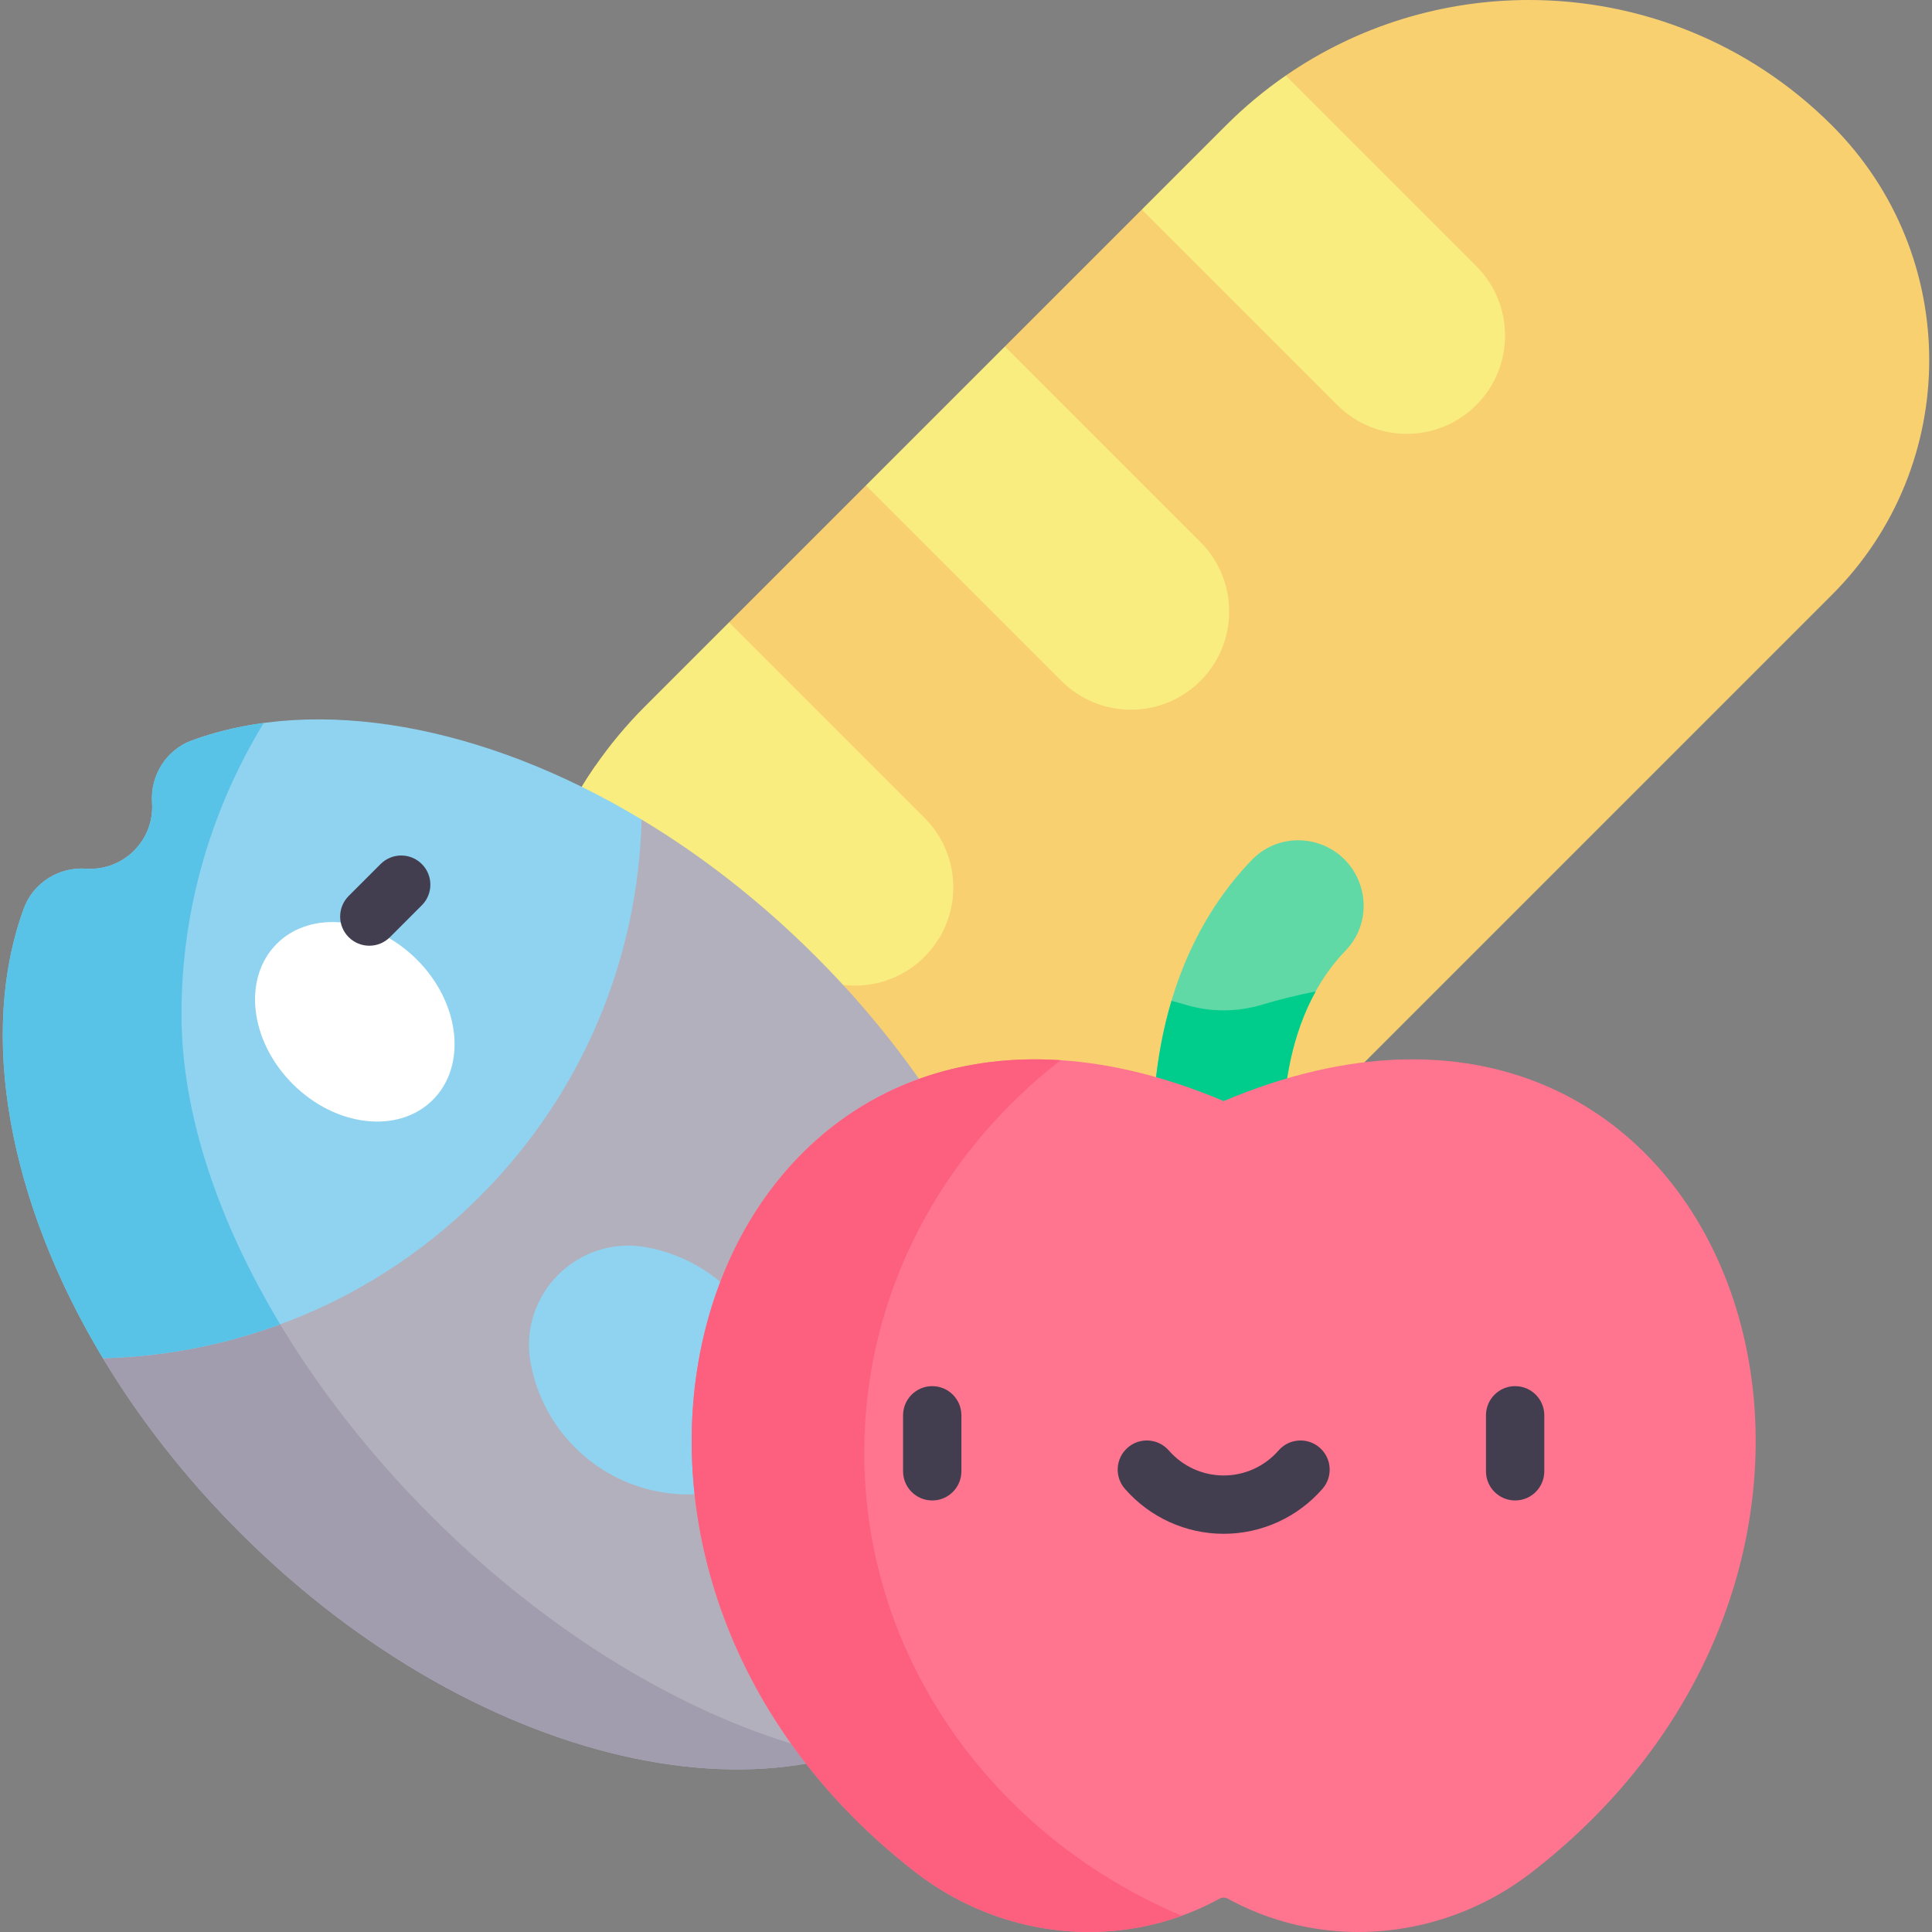 <svg id="Capa_1" enable-background="new 0 0 497 497" height="512" viewBox="0 0 497 497" width="512" xmlns="http://www.w3.org/2000/svg"><rect x="0" y="0" width="497" height="497" fill="#808080" stroke="none"/><g><path d="m471.291 32.293c-21.533-21.533-49.753-32.3-77.973-32.293-21.897 0-43.794 6.484-62.568 19.445l.493 36.238-37.517-1.772-35.221 35.221 1.772 37.517-37.517-1.772-35.221 35.221 1.772 37.517-36.238-.493c-29.673 42.962-25.39 102.302 12.849 140.541 16.664 16.664 38.505 24.992 60.346 24.992s43.682-8.328 60.346-24.992l184.677-184.677c33.328-33.329 33.328-87.365 0-120.693z" fill="#f8d070"/><path d="m145.788 209.283c2.145-4.172 4.573-8.235 7.285-12.162l36.238.493-6.896 39.209-27.064-12.384z" fill="#f9ed80"/><path d="m237.831 210.389-50.292-50.292-21.617 21.617c-4.821 4.821-9.104 9.984-12.849 15.406l49.013 49.013c4.94 4.94 11.403 7.406 17.872 7.406 6.47 0 12.933-2.466 17.872-7.406 9.874-9.871 9.874-25.871.001-35.744z" fill="#f9ed80"/><path d="m209.848 246.035c-14.086-14.085-29.259-25.874-44.795-35.214l-138.578 138.577c9.339 15.536 21.128 30.709 35.214 44.795 62.361 62.361 146.085 79.754 186.999 38.84s23.52-124.638-38.84-186.998z" fill="#b2b0bc"/><g><path d="m298.136 312.289c-.135-.726-3.286-18.019-.252-38.907 3.074-21.159 11.316-38.859 24.145-52.166 7.593-7.876 20.63-6.318 26.312 3.031 3.914 6.439 3.125 14.768-2.109 20.189-22.061 22.851-15.226 61.262-15.145 61.696z" fill="#60d9a7"/></g><path d="m188.017 332.261c-6.208-6.208-13.902-10.02-21.937-11.439-17.421-3.076-32.68 12.184-29.604 29.604 1.419 8.034 5.231 15.729 11.439 21.936 12.922 12.922 32.282 15.464 47.748 7.647 7.818-15.466 5.276-34.826-7.646-47.748z" fill="#90d3f1"/><path d="m59.479 316.394-33.004 33.004c9.339 15.536 21.128 30.709 35.214 44.795 48.495 48.495 109.905 69.789 154.059 57.623-64.699-14.51-129.507-74.017-156.269-135.422z" fill="#a19dae"/><path d="m324.587 258.475c-6.385 1.91-13.211 1.91-19.597 0-1.209-.362-2.414-.689-3.619-1.018-1.509 5.061-2.681 10.37-3.488 15.925-3.034 20.888.117 38.181.252 38.907l32.952-6.157c-.069-.372-5.083-28.635 7.37-51.095-4.586.907-9.21 2.044-13.87 3.438z" fill="#00cd8c"/><path d="m315.847 488.425c.325.177.65.352.974.523 24.791 13.113 55.035 9.88 77.204-7.297 110.353-85.501 50.219-253.065-79.236-198.404-129.456-54.661-189.59 112.903-79.237 198.404 22.169 17.177 52.414 20.41 77.204 7.297.324-.171.649-.346.974-.523.66-.359 1.459-.359 2.117 0z" fill="#ff748f"/><g><g><path d="m239.814 385.987c-4.143 0-7.5-3.358-7.5-7.5v-14.407c0-4.142 3.357-7.5 7.5-7.5s7.5 3.358 7.5 7.5v14.407c0 4.142-3.357 7.5-7.5 7.5z" fill="#423e4f"/></g><g><path d="m389.763 385.987c-4.143 0-7.5-3.358-7.5-7.5v-14.407c0-4.142 3.357-7.5 7.5-7.5s7.5 3.358 7.5 7.5v14.407c0 4.142-3.357 7.5-7.5 7.5z" fill="#423e4f"/></g><g><path d="m314.789 394.563c-9.743 0-19.009-4.22-25.421-11.577-2.722-3.123-2.396-7.86.727-10.582 3.122-2.722 7.859-2.397 10.582.726 3.563 4.088 8.706 6.433 14.112 6.433s10.55-2.344 14.112-6.432c2.72-3.124 7.459-3.449 10.581-.727 3.123 2.721 3.449 7.458.728 10.582-6.411 7.358-15.677 11.577-25.421 11.577z" fill="#423e4f"/></g></g><path d="m49.365 190.471c-6.597 2.413-10.732 8.987-10.252 15.995.66 9.645-7.348 17.652-16.992 16.992-7.008-.479-13.582 3.655-15.995 10.252-11.763 32.16-4.071 75.123 20.35 115.688 35.188-.897 70.103-14.766 96.957-41.62s40.723-61.769 41.62-96.957c-40.566-24.421-83.528-32.113-115.688-20.35z" fill="#90d3f1"/><g><g><g><g><ellipse cx="91.313" cy="262.876" fill="#fff" rx="22.612" ry="28.394" transform="matrix(.707 -.707 .707 .707 -159.136 141.562)"/></g></g></g><g><path d="m89.701 241.087c-2.93-2.929-2.93-7.677-.001-10.606l8.207-8.208c2.93-2.929 7.679-2.93 10.606 0 2.93 2.929 2.93 7.677.001 10.606l-8.207 8.208c-2.928 2.928-7.678 2.93-10.606 0z" fill="#423e4f"/></g></g><path d="m308.797 139.423-50.292-50.292-35.745 35.745 50.292 50.292c9.872 9.872 25.872 9.872 35.745 0 4.933-4.933 7.406-11.403 7.406-17.872 0-6.47-2.466-12.933-7.406-17.873z" fill="#f9ed80"/><path d="m379.763 68.458-49.013-49.013c-5.422 3.745-10.585 8.028-15.413 12.856l-21.61 21.61 50.292 50.292c9.873 9.872 25.872 9.872 35.745 0 4.94-4.94 7.406-11.403 7.406-17.872-.001-6.471-2.467-12.934-7.407-17.873z" fill="#f9ed80"/><path d="m46.683 260.92c0-27.198 7.681-52.746 21.146-74.933-6.455.87-12.639 2.354-18.463 4.484-6.597 2.413-10.732 8.987-10.252 15.995.66 9.645-7.348 17.652-16.992 16.992-7.008-.479-13.582 3.655-15.995 10.252-11.763 32.16-4.071 75.123 20.35 115.688 15.475-.395 30.896-3.301 45.603-8.714-15.857-26.335-25.397-54.129-25.397-79.764z" fill="#59c2e7"/><path d="m222.314 373.68c0-40.698 19.688-77.037 50.528-100.945-99.129-6.51-134.89 133.295-37.29 208.915 19.615 15.198 45.55 19.47 68.437 11.172-48.122-20.306-81.675-66.009-81.675-119.142z" fill="#fd5f7e"/></g></svg>